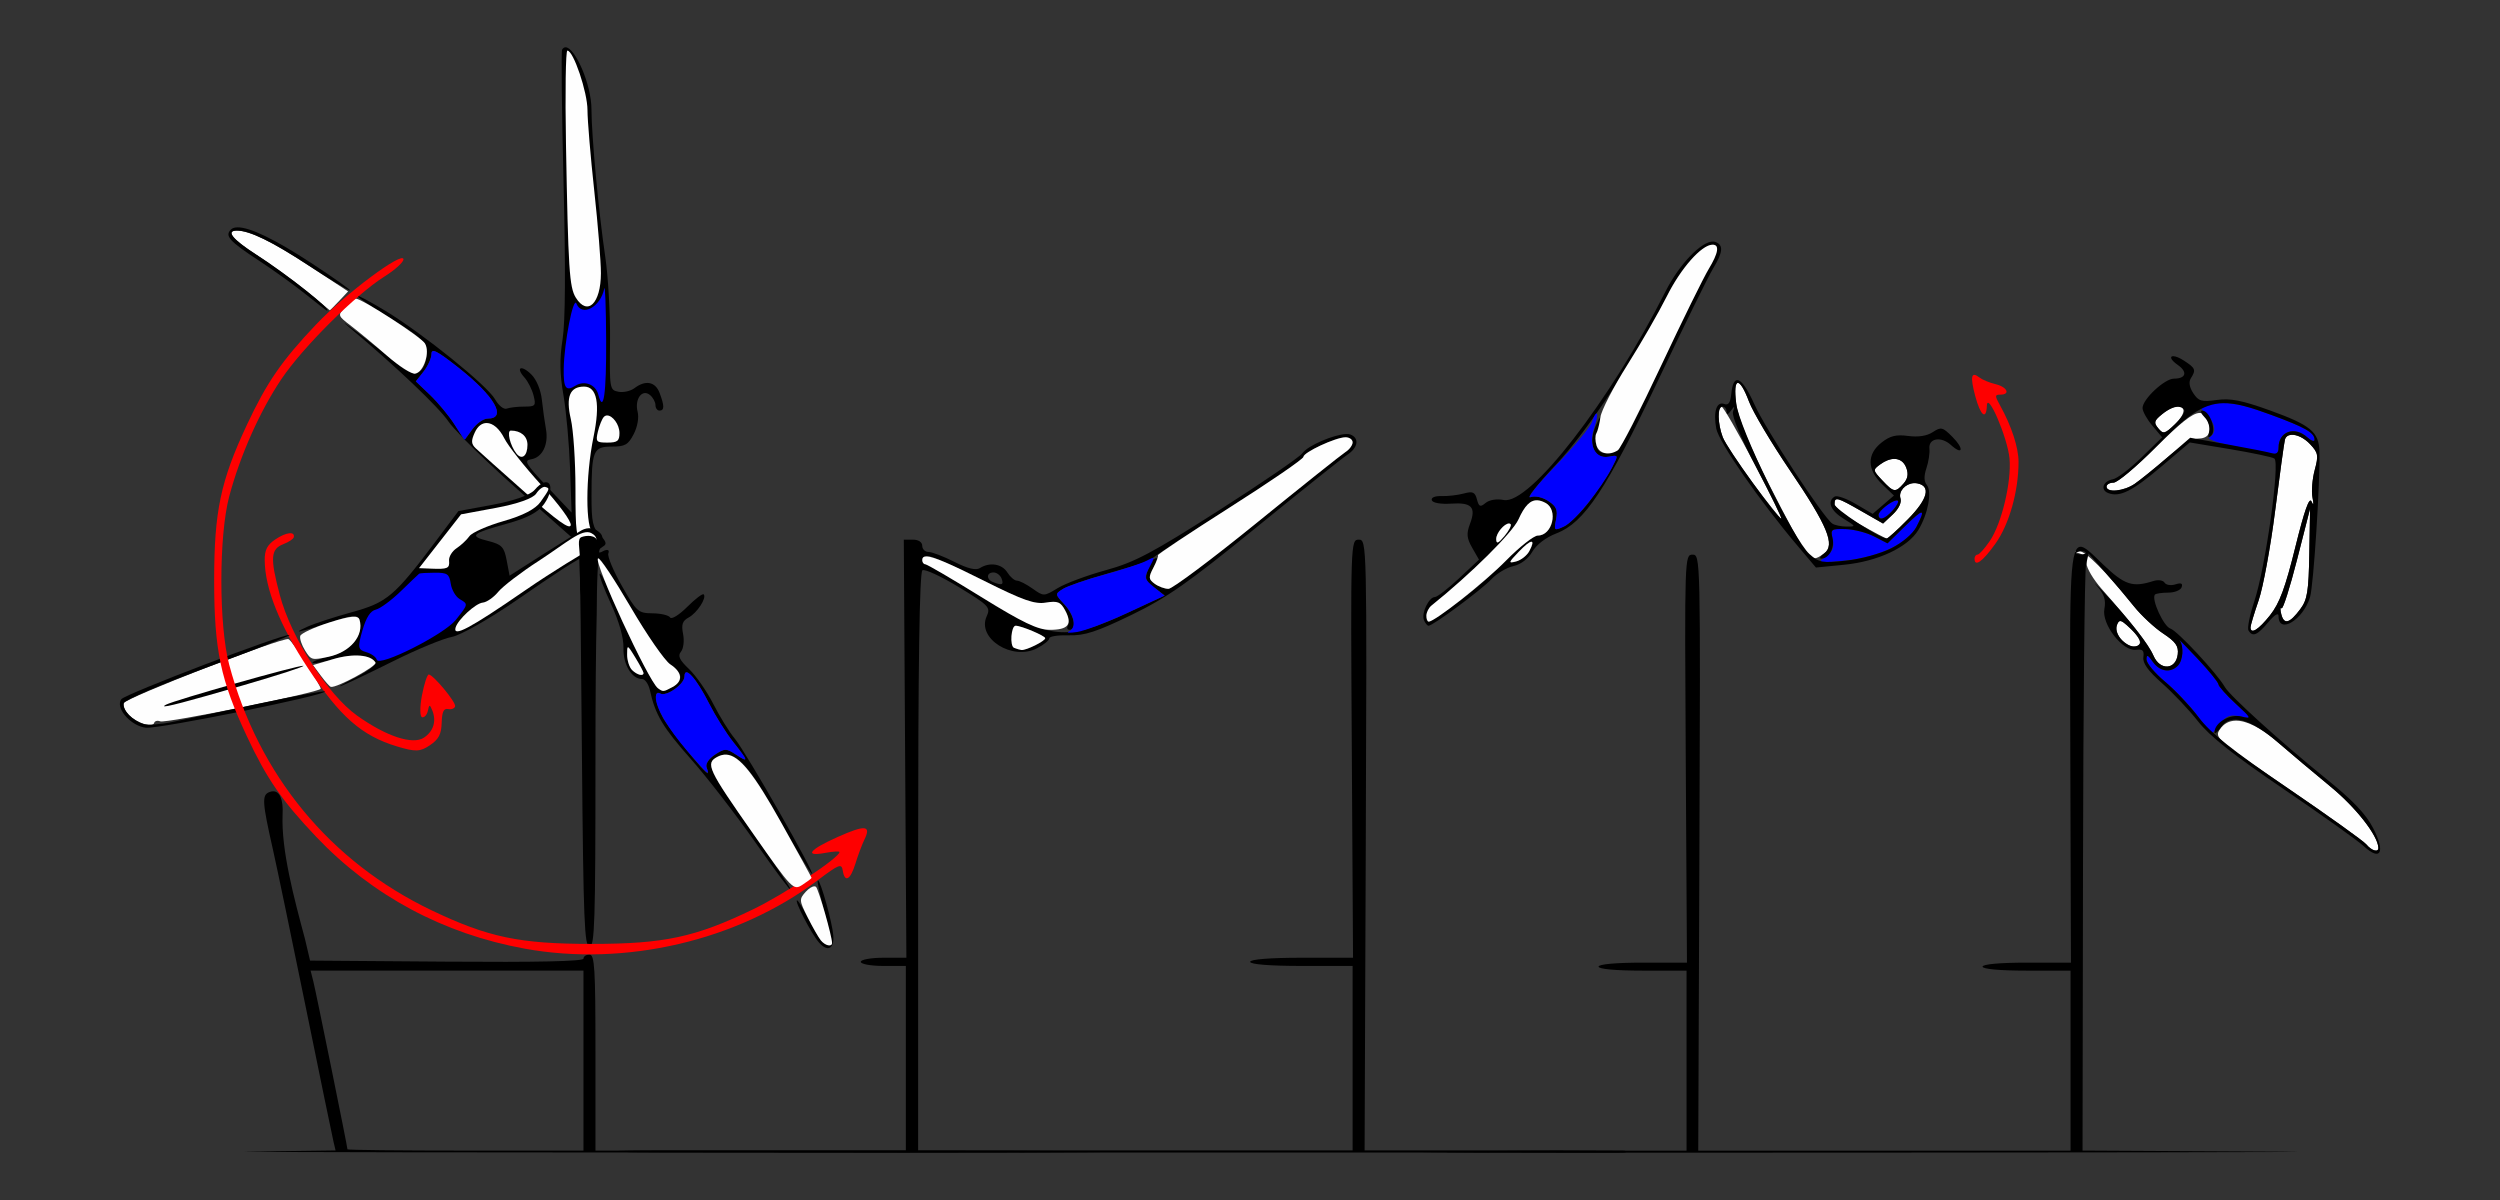 <?xml version="1.0" encoding="UTF-8" standalone="no"?>
<!-- Created with Inkscape (http://www.inkscape.org/) -->

<svg
   xmlns:dc="http://purl.org/dc/elements/1.1/"
   xmlns:cc="http://creativecommons.org/ns#"
   xmlns:rdf="http://www.w3.org/1999/02/22-rdf-syntax-ns#"
   xmlns:svg="http://www.w3.org/2000/svg"
   xmlns="http://www.w3.org/2000/svg"
   xmlns:sodipodi="http://sodipodi.sourceforge.net/DTD/sodipodi-0.dtd"
   xmlns:inkscape="http://www.inkscape.org/namespaces/inkscape"
   version="1.1"
   width="625"
   height="300"
   id="svg2"
   sodipodi:docname="ub540400.svg"
   inkscape:version="0.92.3 (2405546, 2018-03-11)">
  <rect width="100%" height="100%" fill="#333333" stroke="none"/>
  <sodipodi:namedview
     pagecolor="#bebebe"
     bordercolor="#666666"
     borderopacity="1"
     objecttolerance="10"
     gridtolerance="10"
     guidetolerance="10"
     inkscape:pageopacity="0"
     inkscape:pageshadow="2"
     inkscape:window-width="640"
     inkscape:window-height="480"
     id="namedview1878"
     showgrid="false"
     inkscape:zoom="0.45543672"
     inkscape:cx="288.92926"
     inkscape:cy="150.91519"
     inkscape:current-layer="svg2"
     inkscape:snap-global="false" />
  <defs
     id="defs6" />
  <g
     id="g2542"
     transform="translate(50.171,-9.819)">
    <g
       id="g4354"
       transform="translate(-42.305,9.467)">
      <path
         inkscape:connector-curvature="0"
         id="path2989-6"
         transform="translate(26.149,-279.03)"
         d="m 394.334,339.771 c -2.911,-0.167 -8.48,5.56 -12.004,12.529 -13.875,27.438 -33.991,53.364 -40.41,52.08 -1.723,-0.345 -3.596,-0.043 -4.529,0.732 -1.345,1.116 -1.682,0.979 -2.17,-0.887 -0.477,-1.823 -1.048,-2.079 -3.277,-1.471 -1.486,0.405 -3.986,0.695 -5.557,0.646 -1.679,-0.052 -2.688,0.379 -2.451,1.047 0.234,0.659 2.258,1.012 4.82,0.842 5.174,-0.345 6.308,0.871 4.725,5.066 -0.921,2.44 -0.814,3.588 0.559,5.979 l 1.695,2.959 -4.994,4.674 c -2.748,2.57 -5.461,4.674 -6.029,4.674 -1.486,0 -3.413,3.997 -2.754,5.715 0.308,0.801 0.838,1.457 1.178,1.457 1.102,0 13.211,-8.971 15.715,-11.643 1.339,-1.428 3.809,-2.899 5.488,-3.268 1.846,-0.405 3.716,-1.827 4.73,-3.596 1.015,-1.769 3.406,-3.585 6.049,-4.594 6.951,-2.655 12.426,-10.908 25.477,-38.406 6.339,-13.357 12.477,-25.85 13.641,-27.76 2.497,-4.096 2.671,-5.886 0.645,-6.664 -0.169,-0.065 -0.351,-0.102 -0.545,-0.113 z m -0.279,0.787 c 2.004,-0.065 1.547,1.7 -2.193,8.502 -1.91,3.473 -7.289,14.51 -11.957,24.527 -7.009,15.042 -8.922,18.322 -10.984,18.84 -4.065,1.02 -4.816,-1.285 -2.777,-8.523 0.292,-1.039 -0.202,-0.304 -1.1,1.631 -2.178,4.695 -0.61,8.734 3.115,8.021 2.461,-0.47 2.468,-0.451 0.84,2.697 -0.902,1.745 -3.414,5.519 -5.582,8.391 -2.168,2.871 -5.081,5.741 -6.473,6.375 -2.421,1.103 -2.504,1.025 -1.941,-1.789 0.472,-2.36 0.087,-3.27 -1.939,-4.598 -1.484,-0.972 -3.325,-1.37 -4.463,-0.961 -1.066,0.383 1.751,-3.212 6.26,-7.992 8.11,-8.598 20.488,-27.424 28.184,-42.865 3.205,-6.43 8.362,-12.17 11.012,-12.256 z m -91.52,47.328 c -3.015,0.11 -9.541,2.829 -10.951,4.797 -0.704,0.982 -10.135,7.436 -20.957,14.344 -16.709,10.665 -20.958,12.912 -28.184,14.9 -4.679,1.287 -10.085,3.299 -12.012,4.471 -3.48,2.116 -3.521,2.116 -6.301,0.137 -1.539,-1.096 -3.299,-1.992 -3.912,-1.992 -0.613,0 -1.691,-0.922 -2.395,-2.049 -1.35,-2.162 -4.407,-2.648 -6.869,-1.09 -0.991,0.627 -3.066,0.121 -6.369,-1.553 -2.695,-1.366 -5.607,-2.482 -6.471,-2.482 -0.864,0 -1.57,-0.692 -1.57,-1.537 0,-0.911 -0.941,-1.537 -2.307,-1.537 l -2.305,-0.002 0.322,52.262 0.324,52.26 H 186.875 c -3.137,0 -5.701,0.462 -5.701,1.025 0,0.564 2.535,1.025 5.635,1.025 h 5.637 v 23.055 23.057 h -38.939 -22.469 c -10.719,0 -11.816,0.244 -11.816,0.244 0,0 1.097,0.236 11.816,0.236 53.917,0.042 122.874,0.069 202.816,0.066 13.736,-4.6e-4 24.681,-0.006 37.768,-0.008 1.314,0 1.316,-0.466 0,-0.466 l -17.824,-0.073 h -46.662 l 0.295,-76.34 c 0.291,-75.755 0.278,-76.344 -1.756,-76.344 -2.027,-1.9e-4 -2.045,0.584 -1.74,52.264 l 0.309,52.258 h -12.861 c -7.891,0 -12.861,0.397 -12.861,1.025 0,0.628 4.953,1.025 12.809,1.025 h 12.809 v 23.055 23.057 h -54.309 -54.309 v -72.182 c 0,-49.435 0.339,-72.391 1.078,-72.848 0.593,-0.367 4.696,1.535 9.115,4.227 7.546,4.595 7.968,5.04 6.939,7.297 -2.511,5.512 6.411,11.173 12.58,7.982 1.693,-0.875 3.078,-1.997 3.078,-2.49 0,-0.493 2.19,-0.832 4.867,-0.754 3.931,0.115 6.937,-0.86 15.627,-5.07 8.968,-4.345 14.169,-7.989 31.252,-21.893 11.272,-9.174 21.533,-17.366 22.801,-18.205 2.664,-1.762 3.01,-4.156 0.729,-5.031 -0.262,-0.101 -0.62,-0.139 -1.051,-0.123 z m -0.191,0.814 c 0.986,-0.012 1.793,0.558 1.793,1.268 0,0.71 -0.807,1.802 -1.793,2.428 -0.986,0.625 -10.954,8.575 -22.148,17.666 -11.195,9.091 -21.136,16.529 -22.092,16.529 -0.955,0 -2.512,-0.577 -3.463,-1.281 -1.55,-1.148 -1.576,-1.576 -0.24,-4.133 0.819,-1.568 1.048,-2.578 0.508,-2.244 -0.54,0.334 -0.98,0.409 -0.98,0.168 0,-0.241 8.531,-5.869 18.957,-12.506 10.426,-6.636 18.957,-12.482 18.957,-12.992 0,-1.131 8.013,-4.871 10.502,-4.902 z m 48.043,15.764 c 0.609,0.042 1.265,0.262 1.986,0.648 3.25,1.739 1.727,8.158 -1.936,8.158 -0.984,0 -4.542,2.796 -7.906,6.215 -3.364,3.418 -8.965,8.259 -12.447,10.758 -3.483,2.499 -6.596,4.545 -6.918,4.545 -1.103,0 -0.584,-2.992 0.697,-4.02 9.808,-7.866 20.24,-18.198 21.744,-21.533 1.541,-3.416 2.953,-4.896 4.779,-4.771 z m -7.156,5.791 c 0.159,0.002 0.298,0.052 0.408,0.162 0.282,0.282 -0.405,1.615 -1.527,2.963 -1.579,1.896 -2.048,2.073 -2.074,0.783 -0.031,-1.536 2.077,-3.924 3.193,-3.908 z m 5.582,4.562 c 0.478,-0.03 0.353,0.747 -0.498,2.336 -0.591,1.105 -2.073,2.269 -3.291,2.588 -2.017,0.527 -1.957,0.312 0.662,-2.422 1.566,-1.634 2.649,-2.472 3.127,-2.502 z M 112.607,415.25 c -0.498,0.024 -0.973,0.141 -1.449,0.518 -0.667,0.596 -0.295,2.431 -0.295,3.652 0.003,0.12 0.078,3.165 0.17,7.311 0.783,6.389 1.98,14.378 2.574,10.711 0.369,-2.278 0.869,-4.275 1.291,-5.766 0.102,-11.221 0.272,-12.176 0.764,-12.668 0.307,-0.307 3.894,5.15 7.969,12.129 4.075,6.979 8.544,13.432 9.932,14.342 1.388,0.909 2.523,2.32 2.523,3.133 0,1.804 -3.444,3.79 -5.305,3.059 -1.293,-0.508 -8.952,-15.541 -12.668,-24.863 -0.964,-2.419 -1.955,-4.199 -2.199,-3.955 -0.244,0.244 1.016,3.608 2.801,7.473 2.049,4.439 3.206,8.509 3.137,11.047 -0.112,4.119 2.065,7.764 4.639,7.764 0.747,0 1.636,1.268 1.975,2.818 1.333,6.106 3.222,9.283 10.215,17.164 4,4.509 11.279,13.916 16.174,20.904 4.895,6.988 8.9,12.351 8.9,11.918 0,-0.433 -4.341,-6.93 -9.646,-14.438 -11.094,-15.699 -11.83,-17.274 -8.828,-18.881 4.09,-2.189 7.677,1.411 15.535,15.596 3.988,7.199 7.646,13.335 8.131,13.635 1.373,0.848 -16.436,-30.416 -19.229,-33.756 -1.366,-1.634 -3.795,-5.552 -5.398,-8.709 -1.603,-3.157 -4.335,-7.085 -6.068,-8.73 -2.419,-2.296 -2.887,-3.309 -2.018,-4.357 0.623,-0.751 0.859,-2.738 0.523,-4.416 -0.473,-2.367 -0.162,-3.292 1.387,-4.121 2.11,-1.129 4.597,-4.956 3.764,-5.789 -0.271,-0.271 -2.13,1.145 -4.131,3.146 -2.001,2.001 -3.917,3.186 -4.26,2.631 -0.343,-0.555 -2.328,-1.022 -4.408,-1.039 -3.584,-0.029 -3.983,-0.391 -7.656,-6.859 -2.132,-3.755 -3.655,-7.405 -3.383,-8.113 0.307,-0.799 -0.074,-1.071 -1.002,-0.715 -0.303,0.116 -0.465,0.257 -0.809,0.398 -0.938,0.437 -0.805,-0.858 -1.172,-1.439 -0.249,-0.381 -0.678,-0.677 -1.264,-0.697 -0.244,-0.008 -0.48,-0.026 -0.709,-0.035 -0.172,-0.007 -0.34,-0.008 -0.506,0 z m 85.49,3.145 c 0.854,0 7.028,2.744 13.723,6.1 9.945,4.985 12.807,6.001 15.643,5.541 2.949,-0.478 3.675,-0.18 4.84,1.996 0.754,1.409 1.059,3.068 0.678,3.686 -0.382,0.617 -0.206,1.123 0.391,1.123 1.918,0 1.159,-3.721 -1.301,-6.375 -2.359,-2.546 -2.362,-2.589 -0.34,-3.852 1.125,-0.702 5.771,-2.325 10.326,-3.605 4.555,-1.28 9.099,-2.665 10.096,-3.076 1.586,-0.654 1.688,-0.419 0.814,1.879 -0.853,2.244 -0.617,2.904 1.619,4.533 l 2.615,1.908 -9.277,4.309 c -15.502,7.203 -19.408,6.808 -36.18,-3.662 -6.498,-4.056 -12.577,-7.666 -13.508,-8.023 -2.122,-0.814 -2.214,-2.48 -0.139,-2.48 z m 16.27,4.1 c 0.785,0 1.691,0.692 2.016,1.537 0.603,1.571 0.1,1.77 -2.162,0.857 -1.732,-0.699 -1.628,-2.395 0.146,-2.395 z m 5.535,13.32 c 1.4,0 7.383,2.525 7.383,3.115 0,0.36 -1.174,1.19 -2.609,1.844 -2.747,1.252 -3.351,1.315 -5.184,0.559 -1.106,-0.457 -0.73,-5.518 0.41,-5.518 z m -96.945,5.406 c 0.229,-0.097 0.737,0.714 1.861,2.559 1.125,1.845 2.047,3.576 2.047,3.844 0,0.914 -1.638,0.491 -2.871,-0.742 -0.676,-0.676 -1.227,-2.407 -1.225,-3.844 0.002,-1.117 0.01,-1.741 0.188,-1.816 z m 14.66,6.234 c 0.971,0.019 3.214,3.015 5.621,7.768 1.587,3.133 4.316,7.489 6.064,9.68 3.847,4.821 3.937,5.271 0.617,3.096 -2.379,-1.558 -2.75,-1.555 -5.203,0.053 -1.552,1.017 -2.413,2.333 -2.084,3.191 0.308,0.803 0.434,1.461 0.277,1.461 -0.806,0 -9.823,-11.228 -11.281,-14.049 -1.902,-3.678 -2.242,-6.906 -0.621,-5.904 1.501,0.928 6.104,-2.298 6.104,-4.277 0,-0.7 0.182,-1.024 0.506,-1.018 z m 32.869,52.029 c -0.022,-0.005 -0.04,-10e-4 -0.057,0.016 -0.206,0.206 0.552,3.753 1.684,7.881 1.132,4.128 1.819,7.746 1.527,8.037 -1.034,1.034 -2.789,-0.912 -5.314,-5.896 -1.408,-2.778 -2.79,-5.053 -3.074,-5.053 -0.762,0 3.605,8.414 5.463,10.527 2.158,2.454 3.841,1.643 3.596,-1.734 -0.232,-3.191 -3.153,-13.618 -3.824,-13.777 z"
         style="fill:#000000"
         sodipodi:nodetypes="cscccccccccccscscccsssccccsccscccsccccccccccccsscsssccccsssccccscccccccccccssscccccscsccscsscccccscsssccssscccsscscsccccccccccccccccccccsccsccscsssscscccccccccccsccccccccssccssccccccccscssccsssccscsscccccccccscssccccccczcccc" />
      <path
         sodipodi:nodetypes="scssscccssssssssssssssssscccccssscccccccssscscccsssssssssssssss"
         inkscape:connector-curvature="0"
         id="path4222"
         d="m 133.541,12.172 c -0.334,-0.006 -0.633,0.175 -0.877,0.578 -0.25,0.412 -0.09,15.375 0.354,33.25 0.537,21.635 0.457,34.729 -0.238,39.168 -0.778,4.963 -0.722,8.543 0.219,14 0.695,4.033 1.438,12.282 1.65,18.332 l 0.387,11 -6.133,-6.5 c -5.358,-5.68 -5.863,-6.541 -4.014,-6.82 2.821,-0.426 4.435,-3.69 3.734,-7.545 -0.314,-1.724 -0.771,-5.012 -1.018,-7.307 -0.266,-2.472 -1.331,-5.053 -2.611,-6.334 -2.521,-2.521 -4.074,-1.848 -1.732,0.75 0.87,0.966 1.892,2.993 2.27,4.506 0.635,2.545 0.46,2.75 -2.342,2.75 -1.665,0 -3.625,0.226 -4.357,0.502 -0.755,0.284 -2.032,-0.733 -2.949,-2.35 -1.954,-3.446 -17.967,-16.359 -27.367,-22.07 -3.74,-2.272 -6.947,-3.985 -7.125,-3.807 -0.178,0.178 3.332,2.553 7.801,5.275 9.152,5.576 10.39,6.998 9.426,10.838 -1.017,4.051 -3.253,4.274 -7.424,0.74 C 89.162,89.408 84.8,85.949 81.5,83.441 c -3.3,-2.508 -4.218,-3.07 -2.041,-1.25 11.53,9.639 22.359,19.928 24.824,23.584 0.537,0.797 1.872,2.276 3.68,4.133 l -2.225,-3.475 c -1.386,-2.164 -4.123,-5.463 -6.082,-7.334 l -3.564,-3.402 1.955,-2.482 C 99.121,91.849 100,89.883 100,88.848 c 0,-1.508 1.319,-0.845 6.635,3.332 C 115.794,99.378 119.034,105 114.023,105 c -1.022,0 -2.737,1.208 -3.812,2.684 l -1.891,2.596 c 3.34,3.401 8.222,8.016 13.178,12.406 l 13.727,12.16 c 0.833,0.738 1.62,0.758 1.762,3.932 0.021,0.46 0.029,1.107 0.041,1.691 7e-5,0.002 -6e-5,0.002 0,0.004 0.195,5.174 0.32,17.948 0.596,49.277 0.36,40.872 0.616,47.25 1.896,47.25 1.286,0 1.48,-6.096 1.48,-46.441 0,-16.425 0.111,-28.69 0.314,-36.641 0.019,-3.752 0.069,-7.758 0.221,-10.611 0.297,-5.576 0.409,-5.638 0.812,-5.953 5.9e-4,-7.2e-4 0.001,-0.001 0.002,-0.002 0.28,-0.189 0.558,-0.367 0.838,-0.58 0.628,-0.473 0.408,-1.176 -1,-2.584 -1.877,-1.877 -2.186,-3.289 -2.174,-9.938 0.02,-11.267 0.428,-12.25 5.078,-12.25 3.305,0 4.086,-0.445 5.463,-3.107 0.956,-1.849 1.356,-4.116 0.984,-5.596 -0.799,-3.185 1.139,-5.81 3.094,-4.188 0.752,0.624 1.367,1.756 1.367,2.514 0,0.758 0.45,1.377 1,1.377 1.258,0 1.265,-1.176 0.025,-4.436 -1.068,-2.809 -3.519,-3.266 -6.277,-1.172 -0.963,0.731 -2.763,1.135 -4,0.898 -2.195,-0.42 -2.244,-0.723 -2.104,-12.611 C 144.724,78.98 144.182,69.45 143.443,64.5 141.825,53.657 140,34.166 140,27.725 c 0,-6.313 -4.12,-15.513 -6.459,-15.553 z"
         style="fill:#000000" />
      <path
         id="path4268"
         d="m 133.975,13 c -0.418,0 -0.575,10.463 -0.348,23.25 0.557,31.422 0.846,35.932 2.465,38.523 2.926,4.685 6.244,1.468 6.271,-6.082 C 142.374,65.837 141.622,56.525 140.693,48 139.765,39.475 139.006,30.422 139.004,27.883 139.001,23.383 135.492,13 133.975,13 Z"
         style="fill:#fefefe"
         inkscape:connector-curvature="0" />
      <path
         id="path4262"
         d="m 51.352,58 c -2.912,0 -1.058,2.205 5.398,6.418 3.712,2.422 9.225,6.437 12.25,8.924 3.025,2.486 5.535,4.552 5.576,4.59 0.042,0.038 1.09,-1.012 2.33,-2.332 l 2.254,-2.4 -9.83,-6.443 C 60.129,60.724 54.537,58 51.352,58 Z"
         style="fill:#fefefe"
         inkscape:connector-curvature="0" />
      <path
         id="path4260"
         d="m 81.076,75 c -0.421,0 -1.624,0.952 -2.672,2.115 -1.891,2.099 -1.879,2.134 1.541,4.75 1.895,1.449 5.92,4.788 8.945,7.42 3.025,2.632 6.192,4.653 7.035,4.49 2.168,-0.417 3.78,-5.43 2.438,-7.578 C 97.329,84.541 82.598,75 81.076,75 Z"
         style="fill:#fefefe"
         inkscape:connector-curvature="0" />
      <path
         id="path4254"
         d="m 138.146,97 c -3.557,0 -4.593,2.548 -3.307,8.123 0.639,2.766 1.16,10.588 1.16,17.381 0,10.921 0.202,12.402 1.75,12.807 2.996,0.783 4.25,0.724 4.25,-0.203 0,-0.491 -0.675,-1.152 -1.5,-1.469 -2.036,-0.781 -2.026,-14.174 0.018,-24.07 C 142.223,101.312 141.409,97 138.146,97 Z"
         style="fill:#fefefe"
         inkscape:connector-curvature="0" />
      <path
         id="path4252"
         d="m 143.92,104.215 c -0.308,-5.9e-4 -0.595,0.116 -0.834,0.377 -0.456,0.499 -1.12,2.146 -1.477,3.658 -0.598,2.536 -0.413,2.75 2.371,2.75 2.512,0 3.02,-0.399 3.02,-2.377 0,-2.198 -1.744,-4.406 -3.08,-4.408 z"
         style="fill:#fefefe"
         inkscape:connector-curvature="0" />
      <path
         id="path4250"
         d="m 113.814,106.105 c -1.17,-0.015 -2.25,0.755 -2.982,2.363 -0.959,2.104 -0.912,2.868 0.24,3.967 0.785,0.748 6.378,5.744 12.428,11.104 7.925,7.02 11.09,9.286 11.322,8.107 0.185,-0.938 -2.919,-5.175 -7.277,-9.938 -4.179,-4.567 -8.375,-9.857 -9.322,-11.756 -1.252,-2.508 -2.904,-3.828 -4.408,-3.848 z"
         style="fill:#fefefe"
         inkscape:connector-curvature="0" />
      <path
         id="path4246"
         d="m 119.852,108 c -1.094,0 -0.182,3.779 1.385,5.738 C 122.607,115.452 124,114.349 124,111.549 124,109.413 122.349,108 119.852,108 Z"
         style="fill:#fefefe"
         inkscape:connector-curvature="0" />
      <path
         id="path4236"
         d="m 105.738,106.434 c -1.386,-2.164 -4.123,-5.464 -6.082,-7.335 l -3.563,-3.401 1.954,-2.484 C 99.121,91.848 100,89.883 100,88.848 c 0,-1.508 1.319,-0.846 6.634,3.332 C 115.794,99.378 119.035,105 114.024,105 c -1.022,0 -2.737,1.208 -3.812,2.684 l -1.955,2.684 z"
         style="fill:#0000fe"
         inkscape:connector-curvature="0" />
      <path
         id="path2991-78"
         d="m 141.709,98.994 c -0.664,-2.54 -3.472,-3.623 -5.733,-2.21 -2.382,1.488 -2.986,0.617 -2.914,-4.2 0.098,-6.532 2.406,-18.342 3.191,-16.333 1.331,3.404 6.015,0.873 6.942,-3.75 0.221,-1.1 0.435,4.646 0.477,12.769 0.07,13.573 -0.663,18.696 -1.963,13.725 z"
         style="fill:#0000fe"
         inkscape:connector-curvature="0" />
      <path
         id="path4220"
         d="m 108.32,110.279 c -0.131,-0.134 -0.231,-0.241 -0.357,-0.371 l 0.295,0.459 0.062,-0.088 z"
         style="fill:#000000"
         inkscape:connector-curvature="0" />
      <path
         id="path4216"
         d="m 51.453,57.189 c -0.71,0.018 -1.244,0.201 -1.598,0.555 -1.587,1.587 -0.387,2.918 6.998,7.758 3.655,2.395 8.896,6.165 11.646,8.375 2.75,2.21 5.112,4.042 5.25,4.07 2.133,0.444 -9.858,-9.049 -18,-14.25 C 50.199,60.151 48.538,58 51.352,58 c 3.174,0 8.762,2.714 17.828,8.656 C 74.503,70.146 79.217,73 79.656,73 80.095,73 75.721,69.897 69.938,66.104 60.881,60.164 54.529,57.113 51.453,57.189 Z"
         style="fill:#000000"
         inkscape:connector-curvature="0" />
      <path
         sodipodi:nodetypes="ccsscccccsccsssccccccccccsscc"
         inkscape:connector-curvature="0"
         id="path4207"
         d="m 60.295,198.178 c -0.251,0.016 -0.519,0.079 -0.803,0.188 -1.934,0.742 -1.825,2.437 0.932,14.635 0.932,4.125 4.587,21.675 8.121,39 3.534,17.325 6.664,32.504 6.955,33.73 l 0.527,2.23 -21.764,0.291 c -9.835,0.131 59.359,0.241 159.836,0.281 51.741,0 60,-0.268 60,-0.268 0,0 -8.257,-0.266 -60,-0.266 L 188,288 h -47 v -24.5 c 0,-21.111 -0.207,-24.5 -1.5,-24.5 -0.825,0 -1.5,0.456 -1.5,1.014 0,0.67 -11.589,0.924 -34.174,0.75 L 69.65,240.5 68.354,235 c -2.736,-10.211 -5.926,-22.094 -5.572,-31 0.212,-3.804 -0.727,-5.933 -2.486,-5.822 z M 69.783,243 H 103.891 138 V 265.5 288 H 108.5 C 92.275,288 79,287.856 79,287.68 79,287.04 71.151,248.427 70.477,245.75 Z"
         style="fill:#000000" />
      <path
         id="path4212"
         d="m 66.857,158.134 c 0.111,-0.146 0.822,-0.516 2.119,-1.104 1.775,-0.806 6.797,-2.445 11.159,-3.645 8.733,-2.401 10.623,-3.996 20.796,-17.538 l 5.802,-7.724 8.638,-1.6 c 5.239,-0.971 9.34,-2.429 10.423,-3.704 3.477,-4.098 5.55,-1.001 2.367,3.537 -1.428,2.037 -4.187,3.502 -9.22,4.893 -8.975,2.482 -9.674,3.116 -4.779,4.346 3.409,0.856 4.002,1.475 4.637,4.829 l 0.729,3.846 8.421,-5.376 c 4.632,-2.956 8.622,-5.373 9.231,-5.763 1.076,-0.69 3.111,-1.443 5.09,0.579 1.192,1.348 0.098,3.844 -2.847,5.107 -3.333,1.468 -8.391,4.855 -18.235,11.642 -6.712,4.627 -13.948,8.73 -16.08,9.117 -2.132,0.387 -8.633,3.071 -14.446,5.964 -5.813,2.893 -11.702,5.7 -13.084,6.236 -1.382,0.536 0.069,-0.33 3.224,-1.927 3.155,-1.596 5.493,-3.338 5.195,-3.87 -1.085,-1.943 -5.56,-2.321 -10.441,-0.881 -2.75,0.812 -5.133,1.239 -5.295,0.949 -0.162,-0.29 1.833,-1.037 4.431,-1.661 4.989,-1.199 8.231,-5.081 7.345,-8.796 -0.396,-1.66 -1.356,-1.626 -7.074,0.245 -5.695,1.863 -8.351,2.621 -8.107,2.3 z"
         style="fill:#000000"
         inkscape:connector-curvature="0"
         sodipodi:nodetypes="ssscccsssscccsccssssscssssss" />
      <path
         id="path4266"
         d="m 23.074,176.132 c 0.36,-1.271 39.496,-16.482 41.179,-16.005 0.412,0.117 2.409,2.833 4.437,6.037 2.029,3.204 3.663,6.071 3.633,6.372 -0.087,0.87 -38.74,8.72 -40.137,8.151 -0.693,-0.282 -1.378,-0.097 -1.523,0.412 -0.357,1.261 -4.179,0.078 -6.272,-1.942 -0.94,-0.907 -1.532,-2.268 -1.317,-3.025 z"
         style="fill:#fefefe"
         inkscape:connector-curvature="0" />
      <path
         id="path4264"
         d="m 32.746,175.767 c -0.035,0.102 -0.034,0.226 0.006,0.366 0.16,0.563 1.27,0.808 2.468,0.546 5.43,-1.187 33.517,-9.658 32.747,-9.876 -0.474,-0.134 -8.038,1.854 -16.809,4.42 -8.771,2.566 -16.565,4.492 -17.322,4.277 -0.568,-0.161 -0.985,-0.041 -1.09,0.267 z"
         style="fill:#fefefe"
         inkscape:connector-curvature="0" />
      <path
         id="path4258"
         d="m 67.196,159.34 c 0.184,-0.648 3.489,-2.175 7.345,-3.395 5.27,-1.666 7.127,-1.827 7.477,-0.651 1.173,3.939 -2.302,8.09 -7.745,9.254 -4.166,0.891 -4.365,0.839 -5.862,-1.554 -0.852,-1.362 -1.399,-3.007 -1.216,-3.655 z"
         style="fill:#fefefe"
         inkscape:connector-curvature="0" />
      <path
         id="path4256"
         d="m 70.376,166.628 5.091,-1.503 c 4.975,-1.468 9.44,-1.1 10.539,0.869 0.479,0.858 -9.789,6.438 -11.17,6.069 -0.287,-0.077 -1.408,-1.332 -2.491,-2.788 z"
         style="fill:#fefefe"
         inkscape:connector-curvature="0" />
      <path
         id="path4248"
         d="m 96.893,142.389 5.251,-6.725 5.254,-6.726 8.752,-1.623 c 5.385,-0.998 9.248,-2.371 10.036,-3.566 0.704,-1.067 1.717,-1.815 2.251,-1.666 l 0.002,5.9e-4 c 1.205,0.342 1.185,0.408 -1.154,3.723 -1.275,1.806 -4.378,3.421 -9.26,4.818 -4.038,1.156 -7.877,2.852 -8.528,3.769 -0.651,0.917 -2.099,2.275 -3.219,3.018 -1.119,0.742 -1.963,2.133 -1.877,3.088 0.178,1.965 -0.33,2.19 -4.527,2.014 l -2.983,-0.125 z"
         style="fill:#fefefe"
         inkscape:connector-curvature="0" />
      <path
         id="path2997-2"
         d="m 106.025,157.254 c 0.566,-1.999 5.015,-6.09 6.799,-6.251 0.981,-0.089 2.724,-1.301 3.87,-2.695 1.146,-1.394 5.675,-4.859 10.066,-7.702 6.955,-4.503 10.822,-8.173 13.164,-6.997 0.773,0.388 1.56,1.12 1.245,2.111 -0.288,0.905 -1.608,2.072 -2.377,2.478 -0.647,0.341 -7.783,4.511 -15.672,9.949 -13.487,9.297 -17.802,11.597 -17.096,9.106 z"
         style="fill:#fefefe"
         inkscape:connector-curvature="0"
         sodipodi:nodetypes="sssssscss" />
      <path
         id="path2993-25"
         d="m 65.593,134.627 c -0.086,0.444 -1.227,1.219 -2.537,1.723 -3.283,1.263 -3.444,3.406 -0.964,12.774 2.812,10.619 11.942,24.862 19.312,30.126 7.282,5.201 13.94,7.392 16.731,5.505 2.387,-1.614 3.149,-4.123 2.067,-6.807 -0.617,-1.532 -0.777,-1.523 -1.097,0.063 -0.207,1.021 -0.854,1.764 -1.438,1.651 -0.584,-0.113 -0.601,-2.596 -0.036,-5.517 0.565,-2.922 1.34,-5.251 1.723,-5.177 1.254,0.242 6.76,6.903 6.561,7.936 -0.107,0.555 -0.882,0.876 -1.722,0.713 -1.142,-0.221 -1.555,0.641 -1.638,3.417 -0.087,2.895 -0.736,4.134 -2.95,5.631 -2.437,1.648 -3.604,1.688 -8.243,0.285 -8.801,-2.662 -14.226,-7.425 -22.195,-19.487 -7.106,-10.755 -10.809,-19.989 -10.856,-27.067 -0.017,-2.566 0.62,-3.813 2.645,-5.183 2.676,-1.809 4.928,-2.094 4.636,-0.586 z"
         style="fill:#fe0000"
         inkscape:connector-curvature="0" />
      <path
         id="path4238"
         d="m 107.058,150.126 c -0.996,-0.586 -2.001,-2.313 -2.233,-3.838 -0.375,-2.455 -0.834,-2.772 -4.006,-2.762 -1.971,0.006 -3.722,0.114 -3.893,0.239 -0.17,0.125 -2.227,2.091 -4.57,4.369 -2.343,2.277 -5.157,4.354 -6.252,4.616 -1.39,0.331 -2.409,1.911 -3.37,5.225 -1.224,4.222 -1.121,4.823 0.933,5.404 1.27,0.36 2.47,1.217 2.666,1.904 0.541,1.899 16.858,-6.322 19.74,-9.946 3.165,-3.979 3.156,-3.933 0.985,-5.211 z"
         style="fill:#0000fe"
         inkscape:connector-curvature="0" />
      <path
         id="path4218"
         d="m 22.232,175.577 c 0.058,-0.151 0.136,-0.295 0.236,-0.43 0.986,-1.318 40.662,-16.464 42.076,-16.063 0.409,0.116 -8.665,3.685 -20.165,7.931 -11.5,4.246 -21.086,8.343 -21.302,9.107 -0.467,1.648 2.217,4.455 5.019,5.249 1.098,0.311 4.365,0.063 7.26,-0.552 2.895,-0.615 12.667,-2.687 21.716,-4.605 9.049,-1.918 16.387,-3.258 16.308,-2.979 -0.297,1.048 -41.604,9.398 -44.765,9.049 -3.579,-0.395 -7.26,-4.436 -6.383,-6.707 z"
         style="fill:#000000"
         inkscape:connector-curvature="0" />
      <path
         id="path4214"
         d="m 33.161,176.851 c 0.036,-0.07 0.2,-0.183 0.488,-0.336 2.143,-1.141 33.373,-9.98 34.317,-9.712 0.474,0.134 -6.21,2.305 -14.854,4.823 -14.169,4.127 -20.207,5.715 -19.952,5.226 z"
         style="fill:#000000"
         inkscape:connector-curvature="0" />
      <path
         id="path4242"
         d="M 123.342,237.521 C 102.993,233.828 85.157,224.267 71.191,209.565 62.599,200.519 58.843,195.075 53.867,184.457 47.271,170.382 45.674,162.789 45.674,145.5 c 0,-17.289 1.597,-24.882 8.193,-38.957 4.976,-10.618 8.732,-16.062 17.325,-25.108 7.243,-7.625 21.81,-18.477 21.807,-16.245 -9.84e-4,0.72 -2.138,2.654 -4.75,4.296 C 81.045,74.017 67.806,87.195 62.472,95.146 57.054,103.22 52.138,114.284 49.429,124.5 c -2.604,9.816 -2.604,32.184 0,42 7.315,27.578 25.21,49.291 50.643,61.45 14.07,6.727 21.954,8.381 39.928,8.381 18.201,0 25.97,-1.668 40.5,-8.695 7.748,-3.748 21.5,-12.873 21.5,-14.266 0,-0.253 -1.575,-0.165 -3.5,0.196 -5.466,1.025 -4.077,-0.784 3.044,-3.965 6.925,-3.094 8.451,-2.945 6.694,0.651 -0.604,1.237 -1.615,3.936 -2.246,5.998 -1.259,4.115 -2.674,4.884 -3.173,1.724 -0.288,-1.826 -0.91,-1.582 -6.32,2.485 -20.08,15.094 -48.052,21.617 -73.158,17.062 z"
         style="fill:#fe0000"
         inkscape:connector-curvature="0" />
      <path
         inkscape:connector-curvature="0"
         id="path4313"
         d="m 137.168,140.718 c -0.121,-3.598 -0.809,-5.66 0.364,-6.104 1.172,-0.445 3.638,-0.606 4.002,1.172 0.364,1.779 0.323,3.76 0.081,5.094 -0.243,1.334 -4.083,2.911 -4.447,-0.162 z"
         style="color:#000000;clip-rule:nonzero;display:inline;overflow:visible;visibility:visible;opacity:1;isolation:auto;mix-blend-mode:normal;color-interpolation:sRGB;color-interpolation-filters:linearRGB;solid-color:#000000;solid-opacity:1;fill:#000000;fill-opacity:1;fill-rule:evenodd;stroke:none;stroke-width:3;stroke-linecap:round;stroke-linejoin:round;stroke-miterlimit:4;stroke-dasharray:none;stroke-dashoffset:0;stroke-opacity:1;color-rendering:auto;image-rendering:auto;shape-rendering:auto;text-rendering:auto;enable-background:accumulate" />
      <path
         inkscape:connector-curvature="0"
         id="path2997-1"
         transform="translate(26.149,-279.03)"
         d="m 394.055,340.559 c -2.722,0.088 -7.85,5.905 -11.334,12.857 -2.002,3.995 -6.478,11.769 -9.947,17.275 -3.469,5.506 -6.478,11.355 -6.686,12.998 -0.208,1.643 -0.659,3.441 -1.002,3.996 -0.343,0.555 -0.333,1.929 0.023,3.051 0.66,2.08 3.104,2.639 5.336,1.221 0.682,-0.433 5.571,-9.994 10.865,-21.246 5.294,-11.252 10.615,-22.072 11.822,-24.045 2.484,-4.058 2.802,-6.169 0.922,-6.107 z m -91.711,48.143 c -2.491,0.031 -10.504,3.772 -10.504,4.904 0,0.511 -8.26,6.181 -18.355,12.602 -10.096,6.421 -18.208,11.823 -18.029,12.004 0.179,0.181 -0.32,1.564 -1.109,3.074 -1.27,2.43 -1.237,2.892 0.293,4.025 0.951,0.704 2.511,1.281 3.467,1.281 0.955,0 10.895,-7.438 22.09,-16.529 11.195,-9.091 21.162,-17.041 22.148,-17.666 0.986,-0.625 1.793,-1.718 1.793,-2.428 0,-0.71 -0.807,-1.28 -1.793,-1.268 z m 48.043,15.764 c -1.827,-0.125 -3.239,1.355 -4.779,4.771 -1.504,3.335 -11.936,13.667 -21.744,21.533 -0.704,0.565 -1.281,1.7 -1.281,2.523 0,0.823 0.262,1.496 0.584,1.496 1.553,0 13.933,-9.782 19.365,-15.303 3.364,-3.418 6.922,-6.215 7.906,-6.215 3.662,0 5.185,-6.419 1.936,-8.158 -0.721,-0.386 -1.377,-0.607 -1.986,-0.648 z m -7.156,5.789 c -1.116,-0.015 -3.227,2.374 -3.195,3.91 0.026,1.29 0.498,1.112 2.076,-0.783 1.123,-1.348 1.81,-2.681 1.527,-2.963 -0.11,-0.11 -0.249,-0.162 -0.408,-0.164 z m 5.582,4.564 c -0.478,0.03 -1.561,0.866 -3.127,2.5 -2.619,2.734 -2.679,2.951 -0.662,2.424 1.218,-0.319 2.7,-1.483 3.291,-2.588 0.851,-1.589 0.976,-2.366 0.498,-2.336 z m -151.139,3.672 c -0.808,-0.031 -1.131,0.295 -1.131,0.928 0,0.564 0.347,1.027 0.77,1.027 0.423,4.8e-4 6.736,3.689 14.029,8.197 10.404,6.431 14.088,8.195 17.104,8.195 4.607,0 5.7,-1.361 3.857,-4.805 -1.165,-2.177 -1.891,-2.478 -4.84,-2 -2.835,0.46 -5.697,-0.552 -15.643,-5.537 -8.237,-4.129 -12.368,-5.937 -14.146,-6.006 z m -82.182,0.479 c -1.215,0.751 12.598,30.719 14.959,32.455 1.322,0.972 1.32,0.973 3.652,-0.275 2.703,-1.446 2.49,-3.684 -0.541,-5.67 -1.388,-0.909 -5.851,-7.352 -9.918,-14.316 -4.067,-6.965 -7.735,-12.451 -8.152,-12.193 z m 104.41,16.846 c -1.14,0 -1.516,5.063 -0.41,5.52 0.623,0.257 1.455,0.502 1.852,0.547 1.169,0.131 5.941,-2.239 5.941,-2.951 0,-0.591 -5.983,-3.115 -7.383,-3.115 z m -96.943,5.406 c -0.178,0.075 -0.188,0.701 -0.189,1.818 -0.002,1.437 0.548,3.166 1.225,3.842 1.233,1.233 2.869,1.656 2.869,0.742 0,-0.268 -0.92,-1.997 -2.045,-3.842 -1.125,-1.845 -1.631,-2.657 -1.859,-2.561 z m 24.609,26.824 c -0.759,-0.044 -1.5,0.153 -2.254,0.557 -3.033,1.623 -2.377,3.023 9.035,19.32 9.663,13.799 9.974,14.123 12.221,12.674 1.268,-0.818 2.307,-1.605 2.307,-1.75 0,-0.145 -3.434,-6.393 -7.631,-13.885 -6.732,-12.016 -10.387,-16.726 -13.678,-16.916 z m 21.996,32.918 c -0.547,0.017 -1.378,0.521 -2.115,1.336 -1.706,1.885 -1.684,2.18 0.457,6.428 1.234,2.449 2.705,5.028 3.27,5.732 1.066,1.331 2.824,1.744 2.824,0.662 0,-1.652 -3.328,-13.312 -3.998,-14.006 -0.105,-0.109 -0.255,-0.158 -0.438,-0.152 z"
         style="fill:#fefefe" />
      <path
         sodipodi:nodetypes="cssssssssscssssssscssssscssccsssss"
         style="fill:#0000fe"
         id="path2991-7"
         d="m 164.121,188.284 c -4.994,-5.785 -8.035,-10.923 -8.035,-13.577 0,-0.907 0.481,-1.351 1.07,-0.987 1.501,0.928 6.103,-2.296 6.103,-4.276 0,-2.801 2.917,0.412 6.127,6.748 1.587,3.133 4.316,7.49 6.065,9.681 3.847,4.821 3.936,5.27 0.617,3.095 -2.379,-1.558 -2.751,-1.555 -5.204,0.053 -1.552,1.017 -2.411,2.334 -2.082,3.192 0.886,2.31 0.291,1.808 -4.662,-3.929 z M 259.325,158.246 c 2.003,-0.95 1.509,-3.99 -1.105,-6.811 -2.359,-2.546 -2.363,-2.589 -0.341,-3.852 1.125,-0.702 5.782,-2.305 10.35,-3.562 4.568,-1.257 9.306,-2.821 10.53,-3.476 2.168,-1.16 2.187,-1.119 0.737,1.632 -1.399,2.654 -1.331,2.95 1.138,4.954 l 2.626,2.132 -9.232,4.29 c -5.078,2.359 -10.751,4.517 -12.607,4.795 -1.856,0.278 -2.799,0.232 -2.094,-0.102 z m 121.825,-28.046 c 0.472,-2.36 0.089,-3.269 -1.938,-4.597 -1.484,-0.972 -3.326,-1.368 -4.464,-0.959 -1.066,0.383 1.803,-3.18 6.374,-7.918 4.571,-4.738 8.648,-9.687 9.06,-10.997 0.411,-1.311 0.939,-2.192 1.172,-1.959 0.233,0.233 -0.073,1.849 -0.681,3.591 -1.505,4.317 0.296,7.803 3.695,7.154 2.391,-0.457 2.4,-0.426 0.778,2.71 -2.852,5.515 -9.426,13.569 -12.054,14.766 -2.421,1.103 -2.505,1.025 -1.942,-1.789 z"
         inkscape:connector-curvature="0" />
    </g>
    <g
       transform="translate(21.465,16.479)"
       id="g2987">
      <path
         inkscape:connector-curvature="0"
         id="path2997"
         transform="translate(-5.465,-5.649)"
         d="m 368.25,94.717 c -0.605,0.094 -0.797,1.833 -0.363,5.182 0.468,3.614 3.033,9.924 8.23,20.25 4.153,8.25 8.251,15.787 9.105,16.75 1.86,2.096 2.326,2.141 4.65,0.441 2.843,-2.079 0.885,-6.824 -8.574,-20.773 -4.631,-6.829 -9.225,-14.555 -10.209,-17.168 -1.216,-3.227 -2.235,-4.776 -2.84,-4.682 z m 110.328,5.85 c -0.958,-0.044 -2.457,0.541 -4.221,1.969 -2.021,1.636 -2.146,2.104 -0.955,3.539 1.257,1.515 1.608,1.427 4.182,-1.039 2.688,-2.575 2.592,-4.395 0.994,-4.469 z m -114.363,0.084 c -1.093,-10e-4 -0.917,4.43 0.305,7.643 0.58,1.525 3.999,6.729 7.6,11.564 3.6,4.836 6.761,8.791 7.021,8.791 0.261,0 -2.823,-6.298 -6.852,-13.998 -4.029,-7.7 -7.662,-14 -8.074,-14 z m 119.494,1.578 c -1.838,0.046 -4.918,2.618 -10.703,8.379 -4.994,4.973 -9.858,9.041 -10.811,9.041 -0.952,0 -1.73,0.45 -1.73,1 0,1.588 4.319,1.162 7.027,-0.693 1.36,-0.932 4.983,-3.857 8.051,-6.5 3.068,-2.643 6.527,-4.807 7.689,-4.807 2.58,0 3.559,-1.39 2.758,-3.916 -0.523,-1.649 -1.179,-2.531 -2.281,-2.504 z m 22.951,5.461 c -0.794,0.057 -1.392,0.447 -1.602,1.209 -0.189,0.688 -1.288,8.678 -2.439,17.756 -1.152,9.078 -3.008,19.16 -4.125,22.406 -1.117,3.246 -2.029,6.282 -2.029,6.746 0,1.868 1.995,0.636 4.889,-3.018 2.359,-2.978 3.8,-6.867 6.311,-17.029 2.269,-9.186 3.493,-12.632 4.043,-11.391 0.517,1.166 0.6,0.818 0.244,-1.008 -0.299,-1.533 -0.049,-4.62 0.555,-6.861 0.99,-3.676 0.877,-4.309 -1.146,-6.463 -1.508,-1.605 -3.375,-2.442 -4.699,-2.348 z m -99.256,6.025 c -1.048,-8.9e-4 -2.255,0.445 -3.498,1.354 -1.902,1.391 -1.893,1.472 0.482,4 2.871,3.056 3.289,3.121 5.311,0.83 1.089,-1.234 1.292,-2.413 0.688,-4 -0.55,-1.443 -1.635,-2.182 -2.982,-2.184 z m 4.848,6.057 c -2.08,0.134 -3.872,2.036 -3.301,3.836 0.317,0.998 -0.456,2.604 -1.91,3.971 l -2.443,2.295 -5.438,-3.111 c -6.166,-3.528 -6.695,-3.663 -6.695,-1.703 0,0.775 2.812,3.009 6.25,4.965 3.438,1.956 6.491,3.573 6.787,3.592 0.296,0.019 2.701,-2.163 5.346,-4.848 4.941,-5.017 5.781,-8.27 2.307,-8.939 -0.303,-0.058 -0.605,-0.076 -0.902,-0.057 z m 99.098,6.377 -3.26,12.766 c -1.793,7.021 -3.537,12.49 -3.875,12.152 -0.338,-0.338 -0.362,0.348 -0.055,1.525 0.691,2.643 2.065,2.258 4.744,-1.326 1.76,-2.354 2.088,-4.389 2.252,-13.936 z m -57.771,10.617 c -1.339,0.096 -1.316,0.193 0.137,0.572 0.963,0.252 1.75,1.388 1.75,2.523 0,1.136 1.688,3.983 3.75,6.328 8.177,9.296 11.805,13.968 12.982,16.723 1.617,3.783 5.615,3.555 6.068,-0.346 0.239,-2.058 -0.503,-3.117 -3.65,-5.199 -2.173,-1.438 -5.458,-4.498 -7.301,-6.801 -6.868,-8.584 -12.171,-13.913 -13.736,-13.801 z m 10.193,17.496 c -0.289,0.073 -0.485,0.408 -0.701,0.971 -0.382,0.997 0.045,2.479 1.025,3.562 0.923,1.02 2.258,1.854 2.965,1.854 2.496,0 2.301,-1.725 -0.5,-4.408 -1.559,-1.493 -2.307,-2.1 -2.789,-1.979 z m 28.951,24.896 c -1.639,0.038 -2.964,0.75 -3.916,2.152 -1.424,2.098 -0.931,2.528 16.926,14.695 10.117,6.893 18.976,13.232 19.686,14.088 1.351,1.628 3.079,2.091 3.002,0.805 -0.188,-3.115 -5.592,-10.007 -11.955,-15.248 -4.125,-3.398 -10.071,-8.4 -13.213,-11.115 -4.197,-3.628 -7.798,-5.44 -10.529,-5.377 z"
         style="fill:#fefefe" />
      <path
         sodipodi:nodetypes="scsscscsscsss"
         inkscape:connector-curvature="0"
         style="fill:#fe0000"
         id="path2993"
         d="m 422,133 c 0,-0.55 0.338,-1.003 0.75,-1.007 0.412,-0.004 1.793,-1.539 3.068,-3.411 2.96,-4.347 5.451,-14.769 4.926,-20.607 -0.462,-5.132 -5.522,-16.956 -5.661,-13.225 -0.138,3.731 -1.591,2.54 -2.908,-2.385 -1.319,-4.932 -1.015,-6.275 1.051,-4.646 0.701,0.553 2.512,1.3 4.024,1.662 C 430.178,90.081 431.053,92 428.443,92 c -1.401,0 -1.404,0.275 -0.031,2.75 2.839,5.12 4.588,10.479 4.588,14.062 0,7.357 -2.337,15.629 -5.775,20.438 C 424,133.762 422,135.197 422,133 Z" />
      <path
         sodipodi:nodetypes="scscsccccccccscscccscscscssccccsscscc"
         inkscape:connector-curvature="0"
         style="fill:#0000fe"
         id="path2991"
         d="m 477.938,172.564 c -1.775,-2.472 -5.413,-6.337 -8.083,-8.589 C 467.185,161.723 465,159.133 465,158.218 c 0,-1.311 0.329,-1.193 1.557,0.56 1.713,2.445 4.383,2.883 6.243,1.023 1.344,-1.344 1.594,-4.884 0.45,-6.382 -0.412,-0.54 1.595,1.508 4.461,4.55 2.866,3.042 5.229,5.938 5.25,6.435 0.021,0.497 1.919,2.639 4.217,4.761 l 4.178,3.857 -3.03,-0.606 c -2.479,-0.496 -3.406,-0.129 -5.095,2.019 l -2.065,2.625 z m -93.13,-40.068 c 1.764,-1.292 2.171,-2.316 1.725,-4.343 -0.554,-2.52 -0.393,-2.647 3.215,-2.545 2.089,0.059 5.306,0.886 7.147,1.839 l 3.348,1.732 4.378,-4.297 c 4.669,-4.582 5.291,-4.546 2.855,0.164 -2.141,4.14 -9.502,7.596 -17.986,8.443 -6.73,0.672 -6.905,0.635 -4.683,-0.992 z M 398,122.057 c 0,-1.145 4.188,-4.202 4.85,-3.54 C 403.448,119.114 399.976,123 398.845,123 398.38,123 398,122.576 398,122.057 Z m 90,-16.946 c -5.079,-0.985 -7.997,-1.966 -7.25,-2.439 1.803,-1.14 1.538,-3.384 -0.658,-5.58 -1.877,-1.877 -1.873,-1.917 0.25,-2.486 4.152,-1.114 7.586,-0.582 15.8,2.447 C 504.727,100.218 507,101.521 507,103.277 c 0,0.568 -0.823,0.288 -1.829,-0.622 C 502.014,99.798 498,101.222 498,105.2 c 0,0.99 -0.338,1.746 -0.75,1.68 -0.412,-0.066 -4.575,-0.862 -9.25,-1.769 z" />
      <path
         sodipodi:nodetypes="cssscccccccccsccscccsccscsccscccscssscccccccccccccssccscsccccccsssccssscsscccsssssscccsscscccsscsscsscccscccsccccccscccccccsccccccccscccccsccsccssscccccccscssscccccccccccccsccsccscccsscscccscsccssscccsccccccccscssssccsscssscc"
         inkscape:connector-curvature="0"
         id="path2989"
         transform="translate(-5.465,-5.649)"
         d="m 477.17,88.037 c -0.94,-0.03 -0.799,0.858 1.121,2.203 2.504,1.754 2.036,3.408 -0.963,3.408 -2.349,0 -7.863,5.153 -7.863,7.348 0,0.825 1.102,2.809 2.449,4.41 l 2.449,2.912 -5.199,5.074 c -2.86,2.792 -6.063,5.229 -7.117,5.416 -2.469,0.438 -3.219,2.659 -1.164,3.447 2.878,1.104 5.996,-0.446 13.236,-6.586 l 7.152,-6.068 10.014,1.664 c 5.507,0.915 10.512,1.972 11.123,2.35 1.495,0.924 -2.209,27.308 -5.02,35.76 -1.139,3.424 -1.787,6.687 -1.439,7.25 1.036,1.677 2.193,1.195 4.926,-2.053 1.63,-1.937 2.59,-2.514 2.59,-1.559 0,4.681 6.147,0.967 7.881,-4.762 0.874,-2.889 2.546,-28.931 2.34,-36.453 -0.132,-4.814 -2.226,-6.546 -12.312,-10.184 -7.063,-2.547 -9.89,-3.104 -13.342,-2.631 -3.821,0.524 -4.57,0.308 -5.885,-1.699 -0.975,-1.487 -1.19,-2.8 -0.609,-3.717 1.332,-2.105 1.171,-2.53 -1.66,-4.385 -1.192,-0.781 -2.143,-1.128 -2.707,-1.146 z m -108.961,5.977 c -0.791,-0.064 -1.322,1.065 -1.555,3.408 -0.221,2.225 -0.718,2.962 -1.74,2.57 -1.935,-0.743 -2.811,1.924 -2.018,6.15 0.637,3.397 10.789,18.025 20.381,29.369 l 4.533,5.361 7.018,-0.691 c 8.441,-0.832 15.939,-4.336 18.584,-8.686 2.418,-3.977 3.478,-9.631 2.113,-11.275 -0.713,-0.859 -0.743,-2.224 -0.092,-4.174 0.533,-1.594 0.87,-3.78 0.75,-4.859 -0.293,-2.629 2.89,-3.201 5.361,-0.965 3.02,2.733 3.357,0.955 0.383,-2.02 -2.454,-2.454 -2.829,-2.543 -4.91,-1.18 -1.463,0.958 -3.62,1.293 -6.152,0.955 -3.017,-0.402 -4.523,-0.029 -6.65,1.648 -3.703,2.919 -3.638,6.797 0.174,10.449 l 2.924,2.801 -2.662,2.289 -2.662,2.289 -4.232,-2.48 c -2.328,-1.364 -4.695,-2.194 -5.262,-1.844 -1.959,1.211 -1.017,3.556 2.221,5.529 3.135,1.911 3.161,1.982 0.75,1.971 -1.375,-0.006 -2.976,-0.342 -3.557,-0.746 -2.345,-1.632 -16.652,-23.514 -19.445,-29.74 -1.791,-3.992 -3.237,-6.048 -4.254,-6.131 z m 0.041,0.703 c 0.605,-0.094 1.624,1.455 2.84,4.682 0.984,2.613 5.578,10.339 10.209,17.168 9.459,13.95 11.417,18.695 8.574,20.773 -0.985,0.72 -1.31,1.309 -0.723,1.309 1.912,0 3.414,-2.753 2.811,-5.154 -0.544,-2.166 -0.297,-2.337 3.23,-2.238 2.101,0.059 5.326,0.887 7.168,1.84 l 3.35,1.73 4.377,-4.297 c 4.669,-4.582 5.291,-4.546 2.855,0.164 -0.886,1.713 -3.503,3.95 -6.258,5.346 -2.656,1.346 -7.623,2.709 -11.309,3.104 -6.015,0.644 -6.792,0.505 -9.182,-1.645 -4.011,-3.608 -17.49,-31.292 -18.307,-37.6 -0.434,-3.349 -0.242,-5.087 0.363,-5.182 z m 121.352,5.072 c 3.189,-0.067 6.835,1.005 12.006,2.912 8.584,3.165 10.857,4.47 10.857,6.227 0,0.568 -0.822,0.287 -1.828,-0.623 -3.183,-2.881 -7.172,-1.429 -7.172,2.611 0,1.307 -0.525,1.714 -1.75,1.355 -0.963,-0.282 -5.933,-1.263 -11.045,-2.18 l -9.293,-1.666 -5.707,4.918 c -3.138,2.705 -6.818,5.68 -8.178,6.611 -2.708,1.855 -7.027,2.281 -7.027,0.693 0,-0.55 0.797,-1 1.771,-1 0.975,0 5.587,-3.872 10.25,-8.605 7.749,-7.866 11.8,-11.143 17.115,-11.254 z m -125.137,0.859 c 0.55,0 1.007,0.562 1.016,1.25 0.01,0.85 0.36,0.77 1.094,-0.25 0.907,-1.261 0.988,-1.217 0.508,0.273 -0.352,1.09 1.957,6.581 5.992,14.25 3.611,6.862 6.346,12.477 6.078,12.477 -0.933,0 -13.586,-17.601 -14.633,-20.355 -1.333,-3.507 -1.363,-7.645 -0.055,-7.645 z m 113.941,0.039 c 0.638,0.024 1.143,0.29 1.463,0.809 0.288,0.466 -0.74,2.059 -2.285,3.539 -2.574,2.466 -2.925,2.554 -4.182,1.039 -1.191,-1.435 -1.065,-1.903 0.955,-3.539 1.552,-1.257 2.985,-1.888 4.049,-1.848 z m 6.008,0.961 c -0.601,0 -0.35,0.743 0.557,1.65 0.935,0.935 1.423,2.514 1.127,3.645 -0.384,1.469 -0.227,1.7 0.596,0.877 1.315,-1.315 -0.478,-6.172 -2.279,-6.172 z m 22.246,6.041 c 1.324,-0.094 3.191,0.742 4.699,2.348 2.023,2.154 2.136,2.787 1.146,6.463 -0.604,2.241 -0.854,5.328 -0.555,6.861 0.356,1.826 0.273,2.174 -0.244,1.008 -0.55,-1.241 -1.774,2.205 -4.043,11.391 -2.511,10.163 -3.952,14.051 -6.311,17.029 -2.894,3.654 -4.889,4.886 -4.889,3.018 0,-0.464 0.913,-3.5 2.029,-6.746 1.117,-3.246 2.973,-13.329 4.125,-22.406 1.152,-9.078 2.25,-17.068 2.439,-17.756 0.21,-0.762 0.807,-1.152 1.602,-1.209 z m -99.256,6.025 c 1.348,0.001 2.433,0.74 2.982,2.184 0.604,1.587 0.401,2.766 -0.688,4 -2.022,2.291 -2.439,2.226 -5.311,-0.83 -2.375,-2.528 -2.384,-2.609 -0.482,-4 1.243,-0.909 2.45,-1.354 3.498,-1.354 z m 4.848,6.057 c 0.297,-0.019 0.6,-0.002 0.902,0.057 3.474,0.669 2.635,3.923 -2.307,8.939 -2.645,2.685 -5.05,4.867 -5.346,4.848 -1.934,-0.125 -13.037,-7.413 -13.037,-8.557 0,-1.96 0.529,-1.825 6.695,1.703 l 5.438,3.111 2.443,-2.295 c 1.454,-1.366 2.227,-2.973 1.91,-3.971 -0.571,-1.8 1.221,-3.702 3.301,-3.836 z m -4.336,4.311 c 0.178,-0.022 0.316,0.001 0.398,0.084 0.259,0.259 -0.345,1.373 -1.344,2.477 -1.934,2.137 -3.506,2.613 -3.506,1.062 0,-1.002 3.206,-3.466 4.451,-3.623 z m 103.434,2.066 -0.193,11.182 c -0.164,9.546 -0.492,11.582 -2.252,13.936 -2.68,3.584 -4.053,3.969 -4.744,1.326 -0.308,-1.177 -0.283,-1.863 0.055,-1.525 0.338,0.338 2.082,-5.131 3.875,-12.152 z m -57.555,9.545 c -2.751,0.471 -2.506,11.996 -2.385,52.723 l 0.152,51.232 h -11.049 c -6.699,0 -11.049,0.394 -11.049,1 0,0.606 4.333,1 11,1 h 11 v 22.5 22.5 h -46.537 -46.535 l 0.285,-74.5 c 0.284,-73.929 0.272,-74.5 -1.713,-74.5 -1.978,-1.8e-4 -1.997,0.566 -1.699,51 l 0.301,51 H 344.516 c -6.701,0 -11.051,0.394 -11.051,1 0,0.606 4.333,1 11,1 h 11 v 22.5 22.5 h -29.756 c -11.817,0 -40,0.261 -40,0.261 0,0 3.459,0.261 40,0.261 122.785,-0.026 202.396,-0.136 178.006,-0.27 l -49.25,-0.27 0.117,-71.74 c 0.065,-39.457 0.403,-73.039 0.75,-74.627 l 0.633,-2.887 4,4.51 c 2.2,2.481 5.507,6.392 7.35,8.689 1.843,2.298 5.128,5.353 7.301,6.791 3.147,2.083 3.89,3.141 3.65,5.199 -0.454,3.901 -4.451,4.128 -6.068,0.346 -1.259,-2.945 -6.479,-9.574 -12.732,-16.168 -1.925,-2.03 -2.482,-2.514 -1.238,-1.076 1.669,1.929 2.114,3.385 1.697,5.549 -0.734,3.81 4.576,10.684 7.9,10.227 1.68,-0.231 2.078,0.164 1.848,1.84 -0.207,1.506 1.163,3.421 4.652,6.5 2.721,2.401 6.773,6.69 9.002,9.531 2.93,3.735 8.843,8.416 21.346,16.9 9.511,6.454 18.533,12.879 20.049,14.277 4.276,3.945 5.525,1.614 2.395,-4.471 -1.814,-3.526 -5.071,-6.945 -11.789,-12.373 -11.068,-8.943 -24,-20.653 -25.277,-22.893 -1.957,-3.429 -11.854,-14.058 -13.609,-14.615 -1.707,-0.542 -4.822,-7.35 -3.885,-8.492 0.226,-0.275 1.719,-0.5 3.318,-0.5 1.599,0 3.114,-0.608 3.367,-1.354 0.329,-0.968 -0.119,-1.17 -1.572,-0.709 -1.119,0.355 -2.336,0.157 -2.703,-0.438 -0.379,-0.612 -1.607,-0.782 -2.834,-0.391 -5.144,1.64 -7.126,0.993 -12.434,-4.061 -2.782,-2.648 -4.652,-4.718 -5.902,-4.504 z m 0.586,1.08 c 0.347,0.014 0.646,0.105 0.812,0.271 0.332,0.332 -0.258,0.569 -1.312,0.525 -1.165,-0.048 -1.401,-0.284 -0.604,-0.604 0.361,-0.144 0.756,-0.208 1.104,-0.193 z m 9.391,17.488 c 0.482,-0.121 1.23,0.485 2.789,1.979 1.559,1.493 2.596,3.097 2.309,3.562 -1.601,2.59 -6.934,-1.613 -5.799,-4.57 0.216,-0.563 0.412,-0.898 0.701,-0.971 z m 14.898,4.723 c 0.147,0.072 1.998,1.971 4.506,4.633 2.866,3.042 5.229,5.939 5.25,6.436 0.021,0.497 1.952,2.671 4.289,4.83 4.004,3.699 4.088,3.887 1.459,3.229 -2.839,-0.711 -6.709,1.548 -6.709,3.916 0,0.587 0.729,0.027 1.619,-1.244 2.425,-3.462 7.356,-2.132 14.281,3.852 3.08,2.661 8.975,7.618 13.1,11.016 6.363,5.241 11.767,12.134 11.955,15.248 0.077,1.286 -1.651,0.823 -3.002,-0.805 -0.71,-0.855 -9.542,-7.177 -19.627,-14.049 -13.872,-9.452 -19.294,-13.761 -22.271,-17.695 -2.165,-2.86 -5.988,-6.91 -8.496,-9 -2.508,-2.09 -4.559,-4.553 -4.559,-5.473 0,-1.328 0.321,-1.214 1.557,0.551 1.713,2.445 4.382,2.882 6.242,1.021 1.344,-1.344 1.595,-4.884 0.451,-6.381 -0.052,-0.068 -0.066,-0.094 -0.045,-0.084 z"
         style="fill:#000000" />
    </g>
  </g>
</svg>

